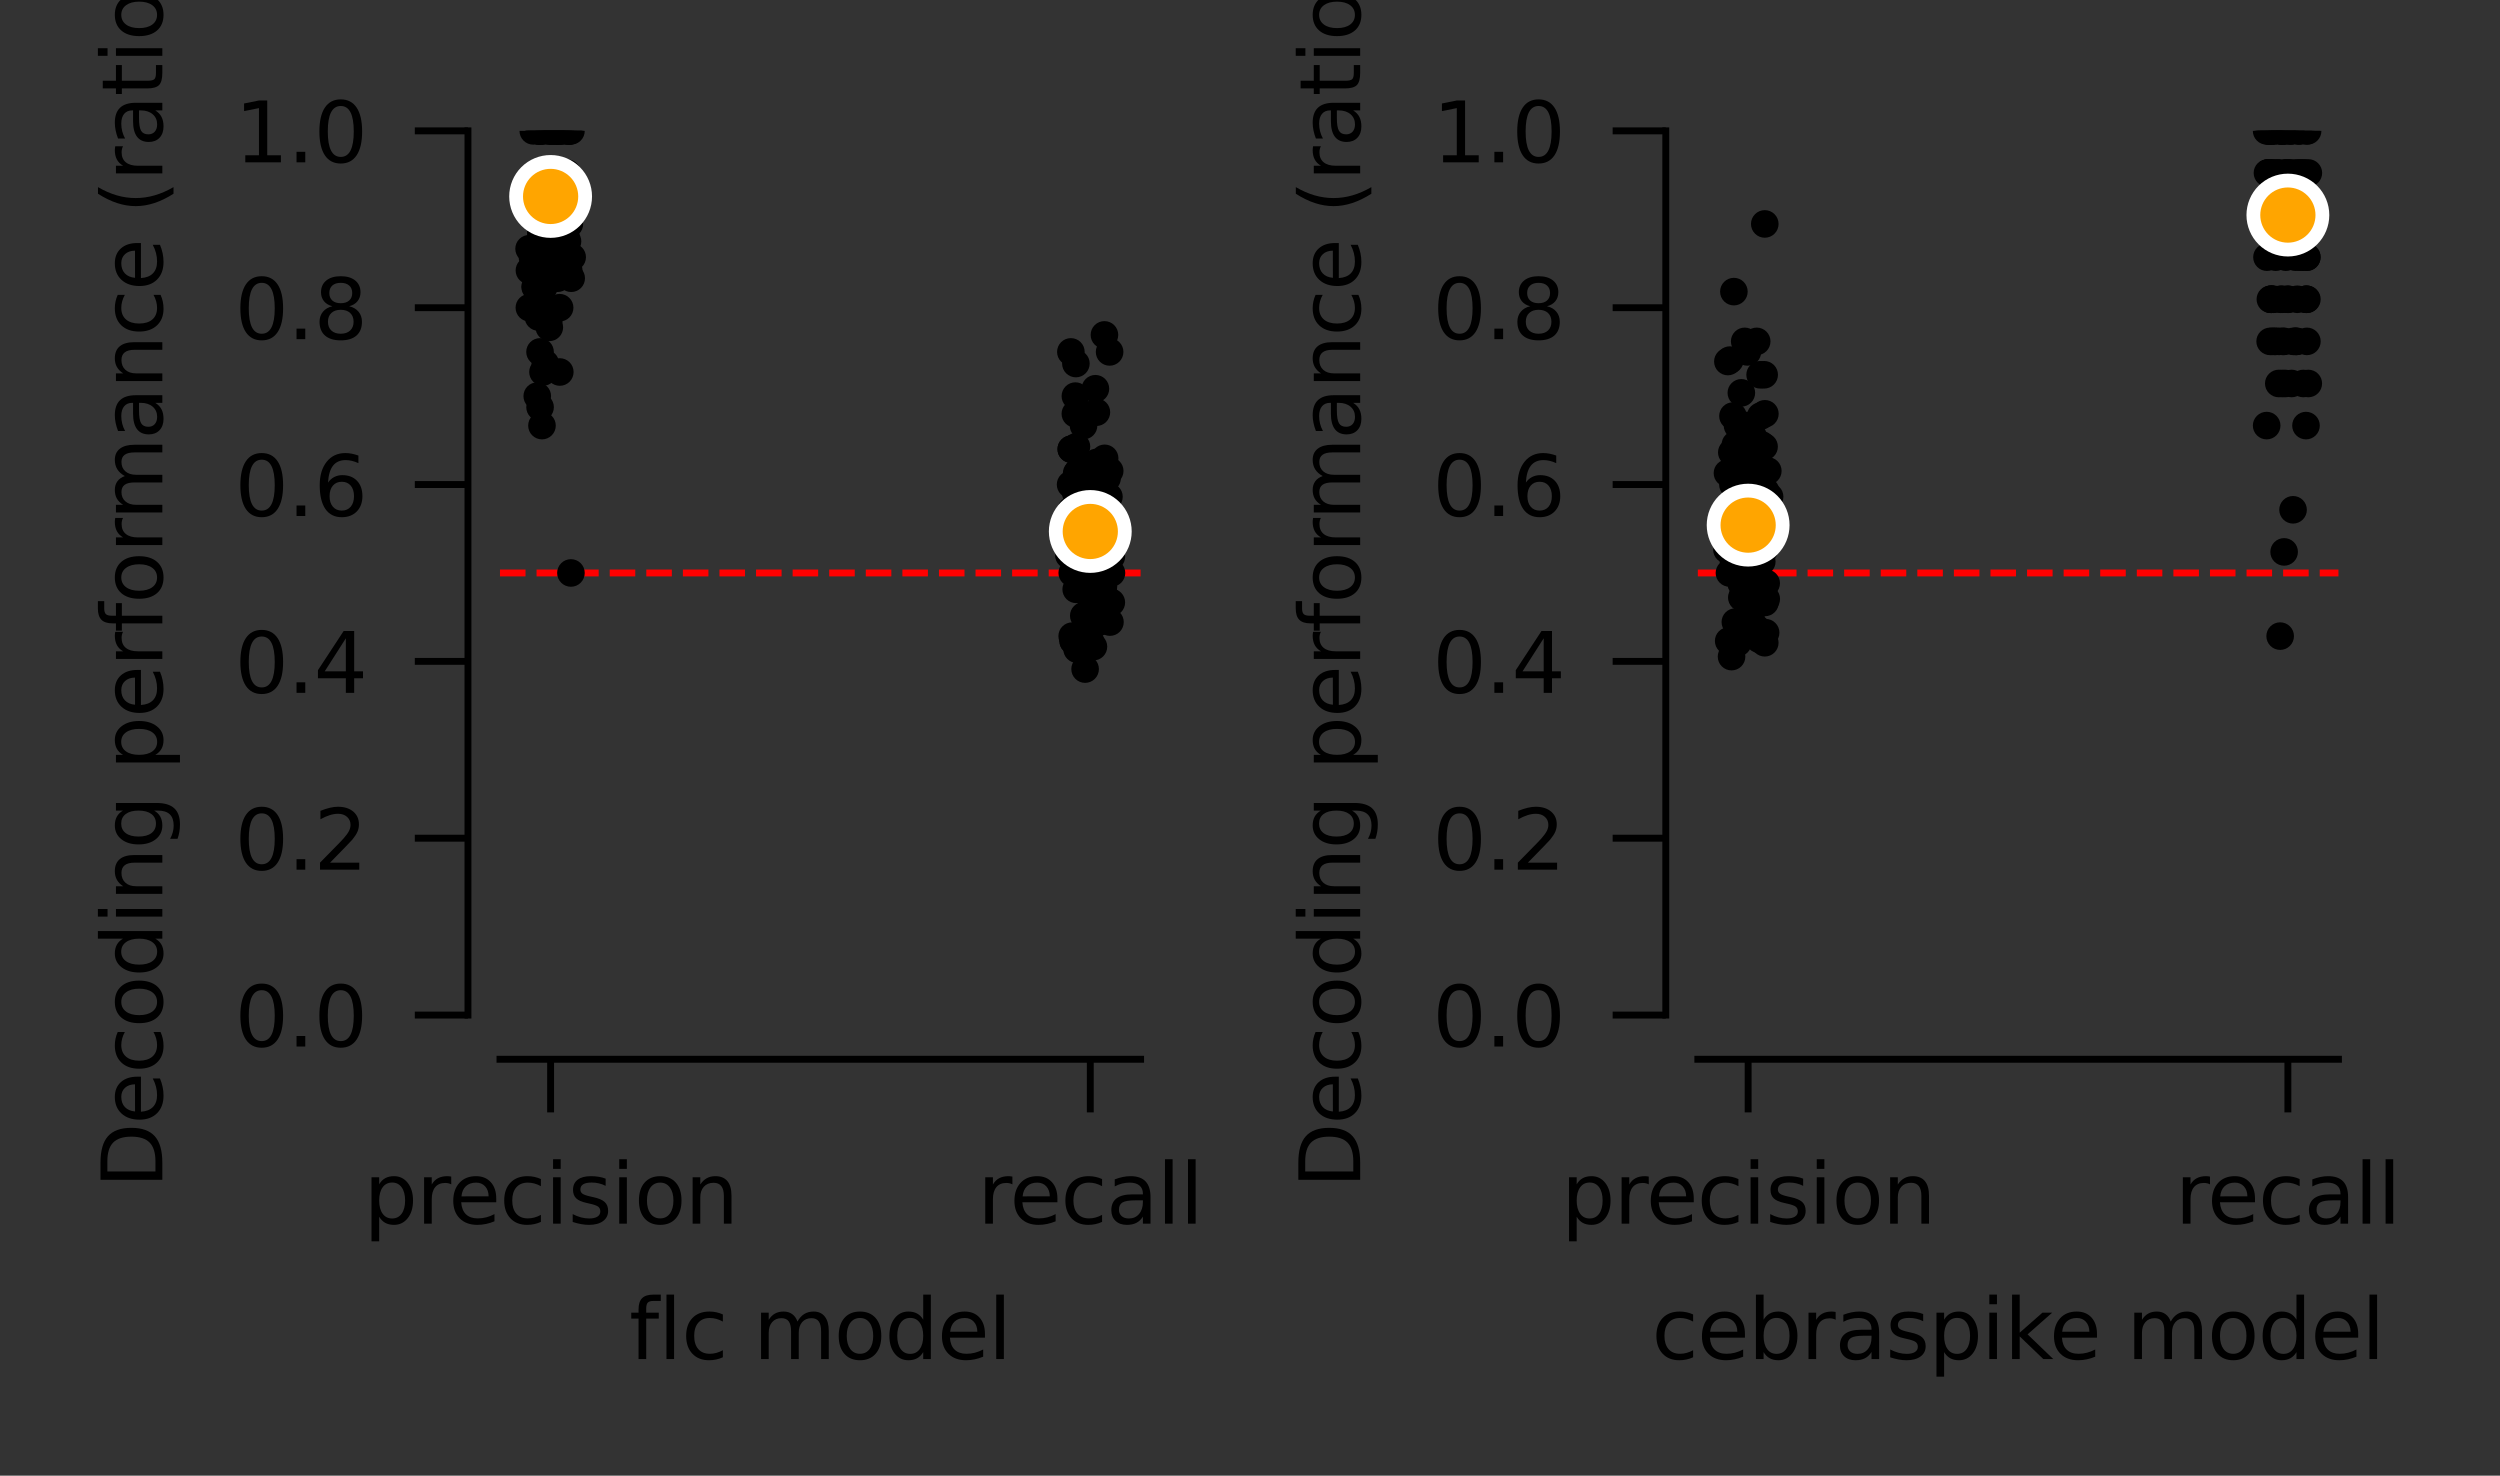 <?xml version="1.0" encoding="utf-8" standalone="no"?>
<!DOCTYPE svg PUBLIC "-//W3C//DTD SVG 1.1//EN"
  "http://www.w3.org/Graphics/SVG/1.1/DTD/svg11.dtd">
<svg xmlns:xlink="http://www.w3.org/1999/xlink" width="181.102pt" height="106.898pt" viewBox="0 0 181.102 106.898" xmlns="http://www.w3.org/2000/svg" version="1.1">
 <rect x="0" y="0" width="181.102" height="106.898" fill="#333333" stroke="none"/>
 <defs>
  <style type="text/css">*{stroke-linejoin: round; stroke-linecap: butt}</style>
 </defs>
 <g id="figure_1">
  <g id="patch_1">
   <path d="M 0 106.898 
L 181.102 106.898 
L 181.102 0 
L 0 0 
L 0 106.898 
z
" style="fill: none"/>
  </g>
  <g id="axes_1">
   <g id="patch_2">
    <path d="M 36.219 73.532 
L 82.626 73.532 
L 82.626 9.48 
L 36.219 9.48 
L 36.219 73.532 
z
" style="fill: none"/>
   </g>
   <g id="matplotlib.axis_1">
    <g id="xtick_1">
     <g id="line2d_1">
      <defs>
       <path id="ma2e022831e" d="M 0 0 
L 0 3.85 
" style="stroke: #000000; stroke-width: 0.5"/>
      </defs>
      <g>
       <use xlink:href="#ma2e022831e" x="39.887" y="76.734" style="stroke: #000000; stroke-width: 0.5"/>
      </g>
     </g>
     <g id="text_1">
      <!-- precision -->
      <g transform="translate(26.355 88.643) scale(0.06 -0.06)">
       <defs>
        <path id="DejaVuSans-70" d="M 1159 525 
L 1159 -1331 
L 581 -1331 
L 581 3500 
L 1159 3500 
L 1159 2969 
Q 1341 3281 1617 3432 
Q 1894 3584 2278 3584 
Q 2916 3584 3314 3078 
Q 3713 2572 3713 1747 
Q 3713 922 3314 415 
Q 2916 -91 2278 -91 
Q 1894 -91 1617 61 
Q 1341 213 1159 525 
z
M 3116 1747 
Q 3116 2381 2855 2742 
Q 2594 3103 2138 3103 
Q 1681 3103 1420 2742 
Q 1159 2381 1159 1747 
Q 1159 1113 1420 752 
Q 1681 391 2138 391 
Q 2594 391 2855 752 
Q 3116 1113 3116 1747 
z
" transform="scale(0.016)"/>
        <path id="DejaVuSans-72" d="M 2631 2963 
Q 2534 3019 2420 3045 
Q 2306 3072 2169 3072 
Q 1681 3072 1420 2755 
Q 1159 2438 1159 1844 
L 1159 0 
L 581 0 
L 581 3500 
L 1159 3500 
L 1159 2956 
Q 1341 3275 1631 3429 
Q 1922 3584 2338 3584 
Q 2397 3584 2469 3576 
Q 2541 3569 2628 3553 
L 2631 2963 
z
" transform="scale(0.016)"/>
        <path id="DejaVuSans-65" d="M 3597 1894 
L 3597 1613 
L 953 1613 
Q 991 1019 1311 708 
Q 1631 397 2203 397 
Q 2534 397 2845 478 
Q 3156 559 3463 722 
L 3463 178 
Q 3153 47 2828 -22 
Q 2503 -91 2169 -91 
Q 1331 -91 842 396 
Q 353 884 353 1716 
Q 353 2575 817 3079 
Q 1281 3584 2069 3584 
Q 2775 3584 3186 3129 
Q 3597 2675 3597 1894 
z
M 3022 2063 
Q 3016 2534 2758 2815 
Q 2500 3097 2075 3097 
Q 1594 3097 1305 2825 
Q 1016 2553 972 2059 
L 3022 2063 
z
" transform="scale(0.016)"/>
        <path id="DejaVuSans-63" d="M 3122 3366 
L 3122 2828 
Q 2878 2963 2633 3030 
Q 2388 3097 2138 3097 
Q 1578 3097 1268 2742 
Q 959 2388 959 1747 
Q 959 1106 1268 751 
Q 1578 397 2138 397 
Q 2388 397 2633 464 
Q 2878 531 3122 666 
L 3122 134 
Q 2881 22 2623 -34 
Q 2366 -91 2075 -91 
Q 1284 -91 818 406 
Q 353 903 353 1747 
Q 353 2603 823 3093 
Q 1294 3584 2113 3584 
Q 2378 3584 2631 3529 
Q 2884 3475 3122 3366 
z
" transform="scale(0.016)"/>
        <path id="DejaVuSans-69" d="M 603 3500 
L 1178 3500 
L 1178 0 
L 603 0 
L 603 3500 
z
M 603 4863 
L 1178 4863 
L 1178 4134 
L 603 4134 
L 603 4863 
z
" transform="scale(0.016)"/>
        <path id="DejaVuSans-73" d="M 2834 3397 
L 2834 2853 
Q 2591 2978 2328 3040 
Q 2066 3103 1784 3103 
Q 1356 3103 1142 2972 
Q 928 2841 928 2578 
Q 928 2378 1081 2264 
Q 1234 2150 1697 2047 
L 1894 2003 
Q 2506 1872 2764 1633 
Q 3022 1394 3022 966 
Q 3022 478 2636 193 
Q 2250 -91 1575 -91 
Q 1294 -91 989 -36 
Q 684 19 347 128 
L 347 722 
Q 666 556 975 473 
Q 1284 391 1588 391 
Q 1994 391 2212 530 
Q 2431 669 2431 922 
Q 2431 1156 2273 1281 
Q 2116 1406 1581 1522 
L 1381 1569 
Q 847 1681 609 1914 
Q 372 2147 372 2553 
Q 372 3047 722 3315 
Q 1072 3584 1716 3584 
Q 2034 3584 2315 3537 
Q 2597 3491 2834 3397 
z
" transform="scale(0.016)"/>
        <path id="DejaVuSans-6f" d="M 1959 3097 
Q 1497 3097 1228 2736 
Q 959 2375 959 1747 
Q 959 1119 1226 758 
Q 1494 397 1959 397 
Q 2419 397 2687 759 
Q 2956 1122 2956 1747 
Q 2956 2369 2687 2733 
Q 2419 3097 1959 3097 
z
M 1959 3584 
Q 2709 3584 3137 3096 
Q 3566 2609 3566 1747 
Q 3566 888 3137 398 
Q 2709 -91 1959 -91 
Q 1206 -91 779 398 
Q 353 888 353 1747 
Q 353 2609 779 3096 
Q 1206 3584 1959 3584 
z
" transform="scale(0.016)"/>
        <path id="DejaVuSans-6e" d="M 3513 2113 
L 3513 0 
L 2938 0 
L 2938 2094 
Q 2938 2591 2744 2837 
Q 2550 3084 2163 3084 
Q 1697 3084 1428 2787 
Q 1159 2491 1159 1978 
L 1159 0 
L 581 0 
L 581 3500 
L 1159 3500 
L 1159 2956 
Q 1366 3272 1645 3428 
Q 1925 3584 2291 3584 
Q 2894 3584 3203 3211 
Q 3513 2838 3513 2113 
z
" transform="scale(0.016)"/>
       </defs>
       <use xlink:href="#DejaVuSans-70"/>
       <use xlink:href="#DejaVuSans-72" x="63.477"/>
       <use xlink:href="#DejaVuSans-65" x="102.34"/>
       <use xlink:href="#DejaVuSans-63" x="163.863"/>
       <use xlink:href="#DejaVuSans-69" x="218.844"/>
       <use xlink:href="#DejaVuSans-73" x="246.627"/>
       <use xlink:href="#DejaVuSans-69" x="298.727"/>
       <use xlink:href="#DejaVuSans-6f" x="326.51"/>
       <use xlink:href="#DejaVuSans-6e" x="387.691"/>
      </g>
     </g>
    </g>
    <g id="xtick_2">
     <g id="line2d_2">
      <g>
       <use xlink:href="#ma2e022831e" x="78.981" y="76.734" style="stroke: #000000; stroke-width: 0.5"/>
      </g>
     </g>
     <g id="text_2">
      <!-- recall -->
      <g transform="translate(70.815 88.643) scale(0.06 -0.06)">
       <defs>
        <path id="DejaVuSans-61" d="M 2194 1759 
Q 1497 1759 1228 1600 
Q 959 1441 959 1056 
Q 959 750 1161 570 
Q 1363 391 1709 391 
Q 2188 391 2477 730 
Q 2766 1069 2766 1631 
L 2766 1759 
L 2194 1759 
z
M 3341 1997 
L 3341 0 
L 2766 0 
L 2766 531 
Q 2569 213 2275 61 
Q 1981 -91 1556 -91 
Q 1019 -91 701 211 
Q 384 513 384 1019 
Q 384 1609 779 1909 
Q 1175 2209 1959 2209 
L 2766 2209 
L 2766 2266 
Q 2766 2663 2505 2880 
Q 2244 3097 1772 3097 
Q 1472 3097 1187 3025 
Q 903 2953 641 2809 
L 641 3341 
Q 956 3463 1253 3523 
Q 1550 3584 1831 3584 
Q 2591 3584 2966 3190 
Q 3341 2797 3341 1997 
z
" transform="scale(0.016)"/>
        <path id="DejaVuSans-6c" d="M 603 4863 
L 1178 4863 
L 1178 0 
L 603 0 
L 603 4863 
z
" transform="scale(0.016)"/>
       </defs>
       <use xlink:href="#DejaVuSans-72"/>
       <use xlink:href="#DejaVuSans-65" x="38.863"/>
       <use xlink:href="#DejaVuSans-63" x="100.387"/>
       <use xlink:href="#DejaVuSans-61" x="155.367"/>
       <use xlink:href="#DejaVuSans-6c" x="216.646"/>
       <use xlink:href="#DejaVuSans-6c" x="244.43"/>
      </g>
     </g>
    </g>
    <g id="text_3">
     <!-- flc model -->
     <g transform="translate(45.588 98.45) scale(0.06 -0.06)">
      <defs>
       <path id="DejaVuSans-66" d="M 2375 4863 
L 2375 4384 
L 1825 4384 
Q 1516 4384 1395 4259 
Q 1275 4134 1275 3809 
L 1275 3500 
L 2222 3500 
L 2222 3053 
L 1275 3053 
L 1275 0 
L 697 0 
L 697 3053 
L 147 3053 
L 147 3500 
L 697 3500 
L 697 3744 
Q 697 4328 969 4595 
Q 1241 4863 1831 4863 
L 2375 4863 
z
" transform="scale(0.016)"/>
       <path id="DejaVuSans-20" transform="scale(0.016)"/>
       <path id="DejaVuSans-6d" d="M 3328 2828 
Q 3544 3216 3844 3400 
Q 4144 3584 4550 3584 
Q 5097 3584 5394 3201 
Q 5691 2819 5691 2113 
L 5691 0 
L 5113 0 
L 5113 2094 
Q 5113 2597 4934 2840 
Q 4756 3084 4391 3084 
Q 3944 3084 3684 2787 
Q 3425 2491 3425 1978 
L 3425 0 
L 2847 0 
L 2847 2094 
Q 2847 2600 2669 2842 
Q 2491 3084 2119 3084 
Q 1678 3084 1418 2786 
Q 1159 2488 1159 1978 
L 1159 0 
L 581 0 
L 581 3500 
L 1159 3500 
L 1159 2956 
Q 1356 3278 1631 3431 
Q 1906 3584 2284 3584 
Q 2666 3584 2933 3390 
Q 3200 3197 3328 2828 
z
" transform="scale(0.016)"/>
       <path id="DejaVuSans-64" d="M 2906 2969 
L 2906 4863 
L 3481 4863 
L 3481 0 
L 2906 0 
L 2906 525 
Q 2725 213 2448 61 
Q 2172 -91 1784 -91 
Q 1150 -91 751 415 
Q 353 922 353 1747 
Q 353 2572 751 3078 
Q 1150 3584 1784 3584 
Q 2172 3584 2448 3432 
Q 2725 3281 2906 2969 
z
M 947 1747 
Q 947 1113 1208 752 
Q 1469 391 1925 391 
Q 2381 391 2643 752 
Q 2906 1113 2906 1747 
Q 2906 2381 2643 2742 
Q 2381 3103 1925 3103 
Q 1469 3103 1208 2742 
Q 947 2381 947 1747 
z
" transform="scale(0.016)"/>
      </defs>
      <use xlink:href="#DejaVuSans-66"/>
      <use xlink:href="#DejaVuSans-6c" x="35.205"/>
      <use xlink:href="#DejaVuSans-63" x="62.988"/>
      <use xlink:href="#DejaVuSans-20" x="117.969"/>
      <use xlink:href="#DejaVuSans-6d" x="149.756"/>
      <use xlink:href="#DejaVuSans-6f" x="247.168"/>
      <use xlink:href="#DejaVuSans-64" x="308.35"/>
      <use xlink:href="#DejaVuSans-65" x="371.826"/>
      <use xlink:href="#DejaVuSans-6c" x="433.35"/>
     </g>
    </g>
   </g>
   <g id="matplotlib.axis_2">
    <g id="ytick_1">
     <g id="line2d_3">
      <defs>
       <path id="m74f2a417be" d="M 0 0 
L -3.85 0 
" style="stroke: #000000; stroke-width: 0.5"/>
      </defs>
      <g>
       <use xlink:href="#m74f2a417be" x="33.899" y="73.532" style="stroke: #000000; stroke-width: 0.5"/>
      </g>
     </g>
     <g id="text_4">
      <!-- 0.0 -->
      <g transform="translate(17.007 75.811) scale(0.06 -0.06)">
       <defs>
        <path id="DejaVuSans-30" d="M 2034 4250 
Q 1547 4250 1301 3770 
Q 1056 3291 1056 2328 
Q 1056 1369 1301 889 
Q 1547 409 2034 409 
Q 2525 409 2770 889 
Q 3016 1369 3016 2328 
Q 3016 3291 2770 3770 
Q 2525 4250 2034 4250 
z
M 2034 4750 
Q 2819 4750 3233 4129 
Q 3647 3509 3647 2328 
Q 3647 1150 3233 529 
Q 2819 -91 2034 -91 
Q 1250 -91 836 529 
Q 422 1150 422 2328 
Q 422 3509 836 4129 
Q 1250 4750 2034 4750 
z
" transform="scale(0.016)"/>
        <path id="DejaVuSans-2e" d="M 684 794 
L 1344 794 
L 1344 0 
L 684 0 
L 684 794 
z
" transform="scale(0.016)"/>
       </defs>
       <use xlink:href="#DejaVuSans-30"/>
       <use xlink:href="#DejaVuSans-2e" x="63.623"/>
       <use xlink:href="#DejaVuSans-30" x="95.41"/>
      </g>
     </g>
    </g>
    <g id="ytick_2">
     <g id="line2d_4">
      <g>
       <use xlink:href="#m74f2a417be" x="33.899" y="60.721" style="stroke: #000000; stroke-width: 0.5"/>
      </g>
     </g>
     <g id="text_5">
      <!-- 0.2 -->
      <g transform="translate(17.007 63.001) scale(0.06 -0.06)">
       <defs>
        <path id="DejaVuSans-32" d="M 1228 531 
L 3431 531 
L 3431 0 
L 469 0 
L 469 531 
Q 828 903 1448 1529 
Q 2069 2156 2228 2338 
Q 2531 2678 2651 2914 
Q 2772 3150 2772 3378 
Q 2772 3750 2511 3984 
Q 2250 4219 1831 4219 
Q 1534 4219 1204 4116 
Q 875 4013 500 3803 
L 500 4441 
Q 881 4594 1212 4672 
Q 1544 4750 1819 4750 
Q 2544 4750 2975 4387 
Q 3406 4025 3406 3419 
Q 3406 3131 3298 2873 
Q 3191 2616 2906 2266 
Q 2828 2175 2409 1742 
Q 1991 1309 1228 531 
z
" transform="scale(0.016)"/>
       </defs>
       <use xlink:href="#DejaVuSans-30"/>
       <use xlink:href="#DejaVuSans-2e" x="63.623"/>
       <use xlink:href="#DejaVuSans-32" x="95.41"/>
      </g>
     </g>
    </g>
    <g id="ytick_3">
     <g id="line2d_5">
      <g>
       <use xlink:href="#m74f2a417be" x="33.899" y="47.911" style="stroke: #000000; stroke-width: 0.5"/>
      </g>
     </g>
     <g id="text_6">
      <!-- 0.4 -->
      <g transform="translate(17.007 50.19) scale(0.06 -0.06)">
       <defs>
        <path id="DejaVuSans-34" d="M 2419 4116 
L 825 1625 
L 2419 1625 
L 2419 4116 
z
M 2253 4666 
L 3047 4666 
L 3047 1625 
L 3713 1625 
L 3713 1100 
L 3047 1100 
L 3047 0 
L 2419 0 
L 2419 1100 
L 313 1100 
L 313 1709 
L 2253 4666 
z
" transform="scale(0.016)"/>
       </defs>
       <use xlink:href="#DejaVuSans-30"/>
       <use xlink:href="#DejaVuSans-2e" x="63.623"/>
       <use xlink:href="#DejaVuSans-34" x="95.41"/>
      </g>
     </g>
    </g>
    <g id="ytick_4">
     <g id="line2d_6">
      <g>
       <use xlink:href="#m74f2a417be" x="33.899" y="35.1" style="stroke: #000000; stroke-width: 0.5"/>
      </g>
     </g>
     <g id="text_7">
      <!-- 0.6 -->
      <g transform="translate(17.007 37.38) scale(0.06 -0.06)">
       <defs>
        <path id="DejaVuSans-36" d="M 2113 2584 
Q 1688 2584 1439 2293 
Q 1191 2003 1191 1497 
Q 1191 994 1439 701 
Q 1688 409 2113 409 
Q 2538 409 2786 701 
Q 3034 994 3034 1497 
Q 3034 2003 2786 2293 
Q 2538 2584 2113 2584 
z
M 3366 4563 
L 3366 3988 
Q 3128 4100 2886 4159 
Q 2644 4219 2406 4219 
Q 1781 4219 1451 3797 
Q 1122 3375 1075 2522 
Q 1259 2794 1537 2939 
Q 1816 3084 2150 3084 
Q 2853 3084 3261 2657 
Q 3669 2231 3669 1497 
Q 3669 778 3244 343 
Q 2819 -91 2113 -91 
Q 1303 -91 875 529 
Q 447 1150 447 2328 
Q 447 3434 972 4092 
Q 1497 4750 2381 4750 
Q 2619 4750 2861 4703 
Q 3103 4656 3366 4563 
z
" transform="scale(0.016)"/>
       </defs>
       <use xlink:href="#DejaVuSans-30"/>
       <use xlink:href="#DejaVuSans-2e" x="63.623"/>
       <use xlink:href="#DejaVuSans-36" x="95.41"/>
      </g>
     </g>
    </g>
    <g id="ytick_5">
     <g id="line2d_7">
      <g>
       <use xlink:href="#m74f2a417be" x="33.899" y="22.29" style="stroke: #000000; stroke-width: 0.5"/>
      </g>
     </g>
     <g id="text_8">
      <!-- 0.8 -->
      <g transform="translate(17.007 24.569) scale(0.06 -0.06)">
       <defs>
        <path id="DejaVuSans-38" d="M 2034 2216 
Q 1584 2216 1326 1975 
Q 1069 1734 1069 1313 
Q 1069 891 1326 650 
Q 1584 409 2034 409 
Q 2484 409 2743 651 
Q 3003 894 3003 1313 
Q 3003 1734 2745 1975 
Q 2488 2216 2034 2216 
z
M 1403 2484 
Q 997 2584 770 2862 
Q 544 3141 544 3541 
Q 544 4100 942 4425 
Q 1341 4750 2034 4750 
Q 2731 4750 3128 4425 
Q 3525 4100 3525 3541 
Q 3525 3141 3298 2862 
Q 3072 2584 2669 2484 
Q 3125 2378 3379 2068 
Q 3634 1759 3634 1313 
Q 3634 634 3220 271 
Q 2806 -91 2034 -91 
Q 1263 -91 848 271 
Q 434 634 434 1313 
Q 434 1759 690 2068 
Q 947 2378 1403 2484 
z
M 1172 3481 
Q 1172 3119 1398 2916 
Q 1625 2713 2034 2713 
Q 2441 2713 2670 2916 
Q 2900 3119 2900 3481 
Q 2900 3844 2670 4047 
Q 2441 4250 2034 4250 
Q 1625 4250 1398 4047 
Q 1172 3844 1172 3481 
z
" transform="scale(0.016)"/>
       </defs>
       <use xlink:href="#DejaVuSans-30"/>
       <use xlink:href="#DejaVuSans-2e" x="63.623"/>
       <use xlink:href="#DejaVuSans-38" x="95.41"/>
      </g>
     </g>
    </g>
    <g id="ytick_6">
     <g id="line2d_8">
      <g>
       <use xlink:href="#m74f2a417be" x="33.899" y="9.48" style="stroke: #000000; stroke-width: 0.5"/>
      </g>
     </g>
     <g id="text_9">
      <!-- 1.0 -->
      <g transform="translate(17.007 11.759) scale(0.06 -0.06)">
       <defs>
        <path id="DejaVuSans-31" d="M 794 531 
L 1825 531 
L 1825 4091 
L 703 3866 
L 703 4441 
L 1819 4666 
L 2450 4666 
L 2450 531 
L 3481 531 
L 3481 0 
L 794 0 
L 794 531 
z
" transform="scale(0.016)"/>
       </defs>
       <use xlink:href="#DejaVuSans-31"/>
       <use xlink:href="#DejaVuSans-2e" x="63.623"/>
       <use xlink:href="#DejaVuSans-30" x="95.41"/>
      </g>
     </g>
    </g>
    <g id="text_10">
     <!-- Decoding performance (ratio) -->
     <g transform="translate(11.759 86.069) rotate(-90) scale(0.06 -0.06)">
      <defs>
       <path id="DejaVuSans-44" d="M 1259 4147 
L 1259 519 
L 2022 519 
Q 2988 519 3436 956 
Q 3884 1394 3884 2338 
Q 3884 3275 3436 3711 
Q 2988 4147 2022 4147 
L 1259 4147 
z
M 628 4666 
L 1925 4666 
Q 3281 4666 3915 4102 
Q 4550 3538 4550 2338 
Q 4550 1131 3912 565 
Q 3275 0 1925 0 
L 628 0 
L 628 4666 
z
" transform="scale(0.016)"/>
       <path id="DejaVuSans-67" d="M 2906 1791 
Q 2906 2416 2648 2759 
Q 2391 3103 1925 3103 
Q 1463 3103 1205 2759 
Q 947 2416 947 1791 
Q 947 1169 1205 825 
Q 1463 481 1925 481 
Q 2391 481 2648 825 
Q 2906 1169 2906 1791 
z
M 3481 434 
Q 3481 -459 3084 -895 
Q 2688 -1331 1869 -1331 
Q 1566 -1331 1297 -1286 
Q 1028 -1241 775 -1147 
L 775 -588 
Q 1028 -725 1275 -790 
Q 1522 -856 1778 -856 
Q 2344 -856 2625 -561 
Q 2906 -266 2906 331 
L 2906 616 
Q 2728 306 2450 153 
Q 2172 0 1784 0 
Q 1141 0 747 490 
Q 353 981 353 1791 
Q 353 2603 747 3093 
Q 1141 3584 1784 3584 
Q 2172 3584 2450 3431 
Q 2728 3278 2906 2969 
L 2906 3500 
L 3481 3500 
L 3481 434 
z
" transform="scale(0.016)"/>
       <path id="DejaVuSans-28" d="M 1984 4856 
Q 1566 4138 1362 3434 
Q 1159 2731 1159 2009 
Q 1159 1288 1364 580 
Q 1569 -128 1984 -844 
L 1484 -844 
Q 1016 -109 783 600 
Q 550 1309 550 2009 
Q 550 2706 781 3412 
Q 1013 4119 1484 4856 
L 1984 4856 
z
" transform="scale(0.016)"/>
       <path id="DejaVuSans-74" d="M 1172 4494 
L 1172 3500 
L 2356 3500 
L 2356 3053 
L 1172 3053 
L 1172 1153 
Q 1172 725 1289 603 
Q 1406 481 1766 481 
L 2356 481 
L 2356 0 
L 1766 0 
Q 1100 0 847 248 
Q 594 497 594 1153 
L 594 3053 
L 172 3053 
L 172 3500 
L 594 3500 
L 594 4494 
L 1172 4494 
z
" transform="scale(0.016)"/>
       <path id="DejaVuSans-29" d="M 513 4856 
L 1013 4856 
Q 1481 4119 1714 3412 
Q 1947 2706 1947 2009 
Q 1947 1309 1714 600 
Q 1481 -109 1013 -844 
L 513 -844 
Q 928 -128 1133 580 
Q 1338 1288 1338 2009 
Q 1338 2731 1133 3434 
Q 928 4138 513 4856 
z
" transform="scale(0.016)"/>
      </defs>
      <use xlink:href="#DejaVuSans-44"/>
      <use xlink:href="#DejaVuSans-65" x="77.002"/>
      <use xlink:href="#DejaVuSans-63" x="138.525"/>
      <use xlink:href="#DejaVuSans-6f" x="193.506"/>
      <use xlink:href="#DejaVuSans-64" x="254.688"/>
      <use xlink:href="#DejaVuSans-69" x="318.164"/>
      <use xlink:href="#DejaVuSans-6e" x="345.947"/>
      <use xlink:href="#DejaVuSans-67" x="409.326"/>
      <use xlink:href="#DejaVuSans-20" x="472.803"/>
      <use xlink:href="#DejaVuSans-70" x="504.59"/>
      <use xlink:href="#DejaVuSans-65" x="568.066"/>
      <use xlink:href="#DejaVuSans-72" x="629.59"/>
      <use xlink:href="#DejaVuSans-66" x="670.703"/>
      <use xlink:href="#DejaVuSans-6f" x="705.908"/>
      <use xlink:href="#DejaVuSans-72" x="767.09"/>
      <use xlink:href="#DejaVuSans-6d" x="806.453"/>
      <use xlink:href="#DejaVuSans-61" x="903.865"/>
      <use xlink:href="#DejaVuSans-6e" x="965.145"/>
      <use xlink:href="#DejaVuSans-63" x="1028.523"/>
      <use xlink:href="#DejaVuSans-65" x="1083.504"/>
      <use xlink:href="#DejaVuSans-20" x="1145.027"/>
      <use xlink:href="#DejaVuSans-28" x="1176.814"/>
      <use xlink:href="#DejaVuSans-72" x="1215.828"/>
      <use xlink:href="#DejaVuSans-61" x="1256.941"/>
      <use xlink:href="#DejaVuSans-74" x="1318.221"/>
      <use xlink:href="#DejaVuSans-69" x="1357.43"/>
      <use xlink:href="#DejaVuSans-6f" x="1385.213"/>
      <use xlink:href="#DejaVuSans-29" x="1446.395"/>
     </g>
    </g>
   </g>
   <g id="line2d_9">
    <path d="M 36.219 41.506 
L 82.626 41.506 
" clip-path="url(#p60e88c3857)" style="fill: none; stroke-dasharray: 1.85,0.8; stroke-dashoffset: 0; stroke: #ff0000; stroke-width: 0.5"/>
   </g>
   <g id="patch_3">
    <path d="M 33.899 73.532 
L 33.899 9.48 
" style="fill: none; stroke: #000000; stroke-width: 0.5; stroke-linejoin: miter; stroke-linecap: square"/>
   </g>
   <g id="patch_4">
    <path d="M 36.219 76.734 
L 82.626 76.734 
" style="fill: none; stroke: #000000; stroke-width: 0.5; stroke-linejoin: miter; stroke-linecap: square"/>
   </g>
   <g id="PathCollection_1">
    <defs>
     <path id="m46c5a02486" d="M 0 1 
C 0.265 1 0.52 0.895 0.707 0.707 
C 0.895 0.52 1 0.265 1 0 
C 1 -0.265 0.895 -0.52 0.707 -0.707 
C 0.52 -0.895 0.265 -1 0 -1 
C -0.265 -1 -0.52 -0.895 -0.707 -0.707 
C -0.895 -0.52 -1 -0.265 -1 0 
C -1 0.265 -0.895 0.52 -0.707 0.707 
C -0.52 0.895 -0.265 1 0 1 
z
"/>
    </defs>
    <g clip-path="url(#p60e88c3857)">
     <use xlink:href="#m46c5a02486" x="39.182" y="9.48"/>
     <use xlink:href="#m46c5a02486" x="40.835" y="13.75"/>
     <use xlink:href="#m46c5a02486" x="41.36" y="9.48"/>
     <use xlink:href="#m46c5a02486" x="40.721" y="13.75"/>
     <use xlink:href="#m46c5a02486" x="39.848" y="9.48"/>
     <use xlink:href="#m46c5a02486" x="40.003" y="13.247"/>
     <use xlink:href="#m46c5a02486" x="40.396" y="12.682"/>
     <use xlink:href="#m46c5a02486" x="40.312" y="9.48"/>
     <use xlink:href="#m46c5a02486" x="39.674" y="19.087"/>
     <use xlink:href="#m46c5a02486" x="39.016" y="9.48"/>
     <use xlink:href="#m46c5a02486" x="41.111" y="17.486"/>
     <use xlink:href="#m46c5a02486" x="39.752" y="9.48"/>
     <use xlink:href="#m46c5a02486" x="39.704" y="14.407"/>
     <use xlink:href="#m46c5a02486" x="40.007" y="17.015"/>
     <use xlink:href="#m46c5a02486" x="41.247" y="9.48"/>
     <use xlink:href="#m46c5a02486" x="39.882" y="15.58"/>
     <use xlink:href="#m46c5a02486" x="40.411" y="9.48"/>
     <use xlink:href="#m46c5a02486" x="38.696" y="13.038"/>
     <use xlink:href="#m46c5a02486" x="40.588" y="9.48"/>
     <use xlink:href="#m46c5a02486" x="40.148" y="13.75"/>
     <use xlink:href="#m46c5a02486" x="39.404" y="20.783"/>
     <use xlink:href="#m46c5a02486" x="39.004" y="22.964"/>
     <use xlink:href="#m46c5a02486" x="38.572" y="18.63"/>
     <use xlink:href="#m46c5a02486" x="40.919" y="19.593"/>
     <use xlink:href="#m46c5a02486" x="38.651" y="19.087"/>
     <use xlink:href="#m46c5a02486" x="39.504" y="26.335"/>
     <use xlink:href="#m46c5a02486" x="38.427" y="14.055"/>
     <use xlink:href="#m46c5a02486" x="39.799" y="22.29"/>
     <use xlink:href="#m46c5a02486" x="40.979" y="17.015"/>
     <use xlink:href="#m46c5a02486" x="38.632" y="9.48"/>
     <use xlink:href="#m46c5a02486" x="38.901" y="14.055"/>
     <use xlink:href="#m46c5a02486" x="39.393" y="14.817"/>
     <use xlink:href="#m46c5a02486" x="40.457" y="19.087"/>
     <use xlink:href="#m46c5a02486" x="41.093" y="18.63"/>
     <use xlink:href="#m46c5a02486" x="39.859" y="9.48"/>
     <use xlink:href="#m46c5a02486" x="40.085" y="17.834"/>
     <use xlink:href="#m46c5a02486" x="39.651" y="22.964"/>
     <use xlink:href="#m46c5a02486" x="39.012" y="14.055"/>
     <use xlink:href="#m46c5a02486" x="41.122" y="9.48"/>
     <use xlink:href="#m46c5a02486" x="39.106" y="9.48"/>
     <use xlink:href="#m46c5a02486" x="39.755" y="23.205"/>
     <use xlink:href="#m46c5a02486" x="40.393" y="20.155"/>
     <use xlink:href="#m46c5a02486" x="38.352" y="19.593"/>
     <use xlink:href="#m46c5a02486" x="40.552" y="26.948"/>
     <use xlink:href="#m46c5a02486" x="39.121" y="25.493"/>
     <use xlink:href="#m46c5a02486" x="39.896" y="17.486"/>
     <use xlink:href="#m46c5a02486" x="39.1" y="9.48"/>
     <use xlink:href="#m46c5a02486" x="41.378" y="20.155"/>
     <use xlink:href="#m46c5a02486" x="38.919" y="28.695"/>
     <use xlink:href="#m46c5a02486" x="40.39" y="9.48"/>
     <use xlink:href="#m46c5a02486" x="39.794" y="12.851"/>
     <use xlink:href="#m46c5a02486" x="41.248" y="16.222"/>
     <use xlink:href="#m46c5a02486" x="38.764" y="20.783"/>
     <use xlink:href="#m46c5a02486" x="40.218" y="13.75"/>
     <use xlink:href="#m46c5a02486" x="38.348" y="22.29"/>
     <use xlink:href="#m46c5a02486" x="39.102" y="13.483"/>
     <use xlink:href="#m46c5a02486" x="39.889" y="15.302"/>
     <use xlink:href="#m46c5a02486" x="41.177" y="9.48"/>
     <use xlink:href="#m46c5a02486" x="40.196" y="9.48"/>
     <use xlink:href="#m46c5a02486" x="38.328" y="18.02"/>
     <use xlink:href="#m46c5a02486" x="40.598" y="14.055"/>
     <use xlink:href="#m46c5a02486" x="39.243" y="13.247"/>
     <use xlink:href="#m46c5a02486" x="41.288" y="9.48"/>
     <use xlink:href="#m46c5a02486" x="41.448" y="18.63"/>
     <use xlink:href="#m46c5a02486" x="38.975" y="14.817"/>
     <use xlink:href="#m46c5a02486" x="41.033" y="17.486"/>
     <use xlink:href="#m46c5a02486" x="40.995" y="18.02"/>
     <use xlink:href="#m46c5a02486" x="39.179" y="17.015"/>
     <use xlink:href="#m46c5a02486" x="39.99" y="9.48"/>
     <use xlink:href="#m46c5a02486" x="38.994" y="12.851"/>
     <use xlink:href="#m46c5a02486" x="38.924" y="13.247"/>
     <use xlink:href="#m46c5a02486" x="39.717" y="20.155"/>
     <use xlink:href="#m46c5a02486" x="39.394" y="9.48"/>
     <use xlink:href="#m46c5a02486" x="41.069" y="12.53"/>
     <use xlink:href="#m46c5a02486" x="41.199" y="19.593"/>
     <use xlink:href="#m46c5a02486" x="39.24" y="9.48"/>
     <use xlink:href="#m46c5a02486" x="39.426" y="20.155"/>
     <use xlink:href="#m46c5a02486" x="41.146" y="9.48"/>
     <use xlink:href="#m46c5a02486" x="40.24" y="9.48"/>
     <use xlink:href="#m46c5a02486" x="39.028" y="9.48"/>
     <use xlink:href="#m46c5a02486" x="39.335" y="26.948"/>
     <use xlink:href="#m46c5a02486" x="39.081" y="9.48"/>
     <use xlink:href="#m46c5a02486" x="40.597" y="9.48"/>
     <use xlink:href="#m46c5a02486" x="39.261" y="30.83"/>
     <use xlink:href="#m46c5a02486" x="40.463" y="9.48"/>
     <use xlink:href="#m46c5a02486" x="39.244" y="14.055"/>
     <use xlink:href="#m46c5a02486" x="39.921" y="12.851"/>
     <use xlink:href="#m46c5a02486" x="40.014" y="9.48"/>
     <use xlink:href="#m46c5a02486" x="38.759" y="13.247"/>
     <use xlink:href="#m46c5a02486" x="41.097" y="19.334"/>
     <use xlink:href="#m46c5a02486" x="39.84" y="14.817"/>
     <use xlink:href="#m46c5a02486" x="40.785" y="18.02"/>
     <use xlink:href="#m46c5a02486" x="39.168" y="16.596"/>
     <use xlink:href="#m46c5a02486" x="41.359" y="41.506"/>
     <use xlink:href="#m46c5a02486" x="39.793" y="23.713"/>
     <use xlink:href="#m46c5a02486" x="40.54" y="22.29"/>
     <use xlink:href="#m46c5a02486" x="39.328" y="13.75"/>
     <use xlink:href="#m46c5a02486" x="39.123" y="29.496"/>
     <use xlink:href="#m46c5a02486" x="38.795" y="20.783"/>
     <use xlink:href="#m46c5a02486" x="40.778" y="9.48"/>
    </g>
   </g>
   <g id="PathCollection_2">
    <g clip-path="url(#p60e88c3857)">
     <use xlink:href="#m46c5a02486" x="79.031" y="40.224"/>
     <use xlink:href="#m46c5a02486" x="78.541" y="37.662"/>
     <use xlink:href="#m46c5a02486" x="77.9" y="29.976"/>
     <use xlink:href="#m46c5a02486" x="80.505" y="43.641"/>
     <use xlink:href="#m46c5a02486" x="80.197" y="34.643"/>
     <use xlink:href="#m46c5a02486" x="77.603" y="32.538"/>
     <use xlink:href="#m46c5a02486" x="78.677" y="39.726"/>
     <use xlink:href="#m46c5a02486" x="79.189" y="37.947"/>
     <use xlink:href="#m46c5a02486" x="80.021" y="33.202"/>
     <use xlink:href="#m46c5a02486" x="77.674" y="41.506"/>
     <use xlink:href="#m46c5a02486" x="78.144" y="42.61"/>
     <use xlink:href="#m46c5a02486" x="78.988" y="46.433"/>
     <use xlink:href="#m46c5a02486" x="78.156" y="36.93"/>
     <use xlink:href="#m46c5a02486" x="79.423" y="29.86"/>
     <use xlink:href="#m46c5a02486" x="80.197" y="43.969"/>
     <use xlink:href="#m46c5a02486" x="78.152" y="38.76"/>
     <use xlink:href="#m46c5a02486" x="79.858" y="42.61"/>
     <use xlink:href="#m46c5a02486" x="80.332" y="35.984"/>
     <use xlink:href="#m46c5a02486" x="77.979" y="32.355"/>
     <use xlink:href="#m46c5a02486" x="77.918" y="37.662"/>
     <use xlink:href="#m46c5a02486" x="77.902" y="28.695"/>
     <use xlink:href="#m46c5a02486" x="78.372" y="35.1"/>
     <use xlink:href="#m46c5a02486" x="78.334" y="35.1"/>
     <use xlink:href="#m46c5a02486" x="80.388" y="34.115"/>
     <use xlink:href="#m46c5a02486" x="79.155" y="35.984"/>
     <use xlink:href="#m46c5a02486" x="78.493" y="30.83"/>
     <use xlink:href="#m46c5a02486" x="77.918" y="35.683"/>
     <use xlink:href="#m46c5a02486" x="77.615" y="36.93"/>
     <use xlink:href="#m46c5a02486" x="79.016" y="35.1"/>
     <use xlink:href="#m46c5a02486" x="79.209" y="46.843"/>
     <use xlink:href="#m46c5a02486" x="78.312" y="37.328"/>
     <use xlink:href="#m46c5a02486" x="79.767" y="44.174"/>
     <use xlink:href="#m46c5a02486" x="79.352" y="28.161"/>
     <use xlink:href="#m46c5a02486" x="78.024" y="47.027"/>
     <use xlink:href="#m46c5a02486" x="79.914" y="38.192"/>
     <use xlink:href="#m46c5a02486" x="80.007" y="24.261"/>
     <use xlink:href="#m46c5a02486" x="78.558" y="35.1"/>
     <use xlink:href="#m46c5a02486" x="77.574" y="40.224"/>
     <use xlink:href="#m46c5a02486" x="78.289" y="34.543"/>
     <use xlink:href="#m46c5a02486" x="78.769" y="46.081"/>
     <use xlink:href="#m46c5a02486" x="78.222" y="41.506"/>
     <use xlink:href="#m46c5a02486" x="79.43" y="33.499"/>
     <use xlink:href="#m46c5a02486" x="80.175" y="43.389"/>
     <use xlink:href="#m46c5a02486" x="77.604" y="32.538"/>
     <use xlink:href="#m46c5a02486" x="80.516" y="41.506"/>
     <use xlink:href="#m46c5a02486" x="78.508" y="39.042"/>
     <use xlink:href="#m46c5a02486" x="79.955" y="40.224"/>
     <use xlink:href="#m46c5a02486" x="79.578" y="41.506"/>
     <use xlink:href="#m46c5a02486" x="77.938" y="26.335"/>
     <use xlink:href="#m46c5a02486" x="79.612" y="38.837"/>
     <use xlink:href="#m46c5a02486" x="79.852" y="37.502"/>
     <use xlink:href="#m46c5a02486" x="80.367" y="38.406"/>
     <use xlink:href="#m46c5a02486" x="78.136" y="36.168"/>
     <use xlink:href="#m46c5a02486" x="79.608" y="42.61"/>
     <use xlink:href="#m46c5a02486" x="78.957" y="36.93"/>
     <use xlink:href="#m46c5a02486" x="79.474" y="35.1"/>
     <use xlink:href="#m46c5a02486" x="79.358" y="43.031"/>
     <use xlink:href="#m46c5a02486" x="79.656" y="38.594"/>
     <use xlink:href="#m46c5a02486" x="78.606" y="48.468"/>
     <use xlink:href="#m46c5a02486" x="77.961" y="42.692"/>
     <use xlink:href="#m46c5a02486" x="79.308" y="38.837"/>
     <use xlink:href="#m46c5a02486" x="79.655" y="40.472"/>
     <use xlink:href="#m46c5a02486" x="79.647" y="40.224"/>
     <use xlink:href="#m46c5a02486" x="78.494" y="47.027"/>
     <use xlink:href="#m46c5a02486" x="78.376" y="38.303"/>
     <use xlink:href="#m46c5a02486" x="77.554" y="35.1"/>
     <use xlink:href="#m46c5a02486" x="78.475" y="40.224"/>
     <use xlink:href="#m46c5a02486" x="78.771" y="35.1"/>
     <use xlink:href="#m46c5a02486" x="78.637" y="44.708"/>
     <use xlink:href="#m46c5a02486" x="80.381" y="25.493"/>
     <use xlink:href="#m46c5a02486" x="79.934" y="42.476"/>
     <use xlink:href="#m46c5a02486" x="80.325" y="37.947"/>
     <use xlink:href="#m46c5a02486" x="77.575" y="25.493"/>
     <use xlink:href="#m46c5a02486" x="78.028" y="35.854"/>
     <use xlink:href="#m46c5a02486" x="78.119" y="34.115"/>
     <use xlink:href="#m46c5a02486" x="80.406" y="45.064"/>
     <use xlink:href="#m46c5a02486" x="79.251" y="40.401"/>
     <use xlink:href="#m46c5a02486" x="77.735" y="46.433"/>
     <use xlink:href="#m46c5a02486" x="77.995" y="34.274"/>
     <use xlink:href="#m46c5a02486" x="80.509" y="40.319"/>
     <use xlink:href="#m46c5a02486" x="79.613" y="45.064"/>
     <use xlink:href="#m46c5a02486" x="77.671" y="46.081"/>
     <use xlink:href="#m46c5a02486" x="78.111" y="37.947"/>
     <use xlink:href="#m46c5a02486" x="78.371" y="35.854"/>
     <use xlink:href="#m46c5a02486" x="78.51" y="44.605"/>
     <use xlink:href="#m46c5a02486" x="78.343" y="42.692"/>
     <use xlink:href="#m46c5a02486" x="78.358" y="33.775"/>
     <use xlink:href="#m46c5a02486" x="77.97" y="38.594"/>
     <use xlink:href="#m46c5a02486" x="78.969" y="36.93"/>
     <use xlink:href="#m46c5a02486" x="77.754" y="46.433"/>
     <use xlink:href="#m46c5a02486" x="79.004" y="38.303"/>
     <use xlink:href="#m46c5a02486" x="77.43" y="40.224"/>
     <use xlink:href="#m46c5a02486" x="79.809" y="34.115"/>
     <use xlink:href="#m46c5a02486" x="79.705" y="41.506"/>
     <use xlink:href="#m46c5a02486" x="77.898" y="40.319"/>
     <use xlink:href="#m46c5a02486" x="78.767" y="41.506"/>
     <use xlink:href="#m46c5a02486" x="78.752" y="34.543"/>
     <use xlink:href="#m46c5a02486" x="78.647" y="42.898"/>
     <use xlink:href="#m46c5a02486" x="78.872" y="39.042"/>
     <use xlink:href="#m46c5a02486" x="78.962" y="42.539"/>
    </g>
   </g>
   <g id="line2d_10">
    <path d="M 39.887 14.231 
" clip-path="url(#p60e88c3857)" style="fill: none; stroke: #ffa500; stroke-width: 0.5; stroke-linecap: square"/>
    <defs>
     <path id="mcd218e6286" d="M 0 2.5 
C 0.663 2.5 1.299 2.237 1.768 1.768 
C 2.237 1.299 2.5 0.663 2.5 0 
C 2.5 -0.663 2.237 -1.299 1.768 -1.768 
C 1.299 -2.237 0.663 -2.5 0 -2.5 
C -0.663 -2.5 -1.299 -2.237 -1.768 -1.768 
C -2.237 -1.299 -2.5 -0.663 -2.5 0 
C -2.5 0.663 -2.237 1.299 -1.768 1.768 
C -1.299 2.237 -0.663 2.5 0 2.5 
z
" style="stroke: #ffffff"/>
    </defs>
    <g clip-path="url(#p60e88c3857)">
     <use xlink:href="#mcd218e6286" x="39.887" y="14.231" style="fill: #ffa500; stroke: #ffffff"/>
    </g>
   </g>
   <g id="LineCollection_1">
    <path d="M 39.887 15.41 
L 39.887 13.051 
" clip-path="url(#p60e88c3857)" style="fill: none; stroke: #ffa500; stroke-width: 0.5"/>
   </g>
   <g id="line2d_11">
    <path d="M 78.981 38.5 
" clip-path="url(#p60e88c3857)" style="fill: none; stroke: #ffa500; stroke-width: 0.5; stroke-linecap: square"/>
    <g clip-path="url(#p60e88c3857)">
     <use xlink:href="#mcd218e6286" x="78.981" y="38.5" style="fill: #ffa500; stroke: #ffffff"/>
    </g>
   </g>
   <g id="LineCollection_2">
    <path d="M 78.981 39.514 
L 78.981 37.486 
" clip-path="url(#p60e88c3857)" style="fill: none; stroke: #ffa500; stroke-width: 0.5"/>
   </g>
  </g>
  <g id="axes_2">
   <g id="patch_5">
    <path d="M 122.992 73.532 
L 169.399 73.532 
L 169.399 9.48 
L 122.992 9.48 
L 122.992 73.532 
z
" style="fill: none"/>
   </g>
   <g id="matplotlib.axis_3">
    <g id="xtick_3">
     <g id="line2d_12">
      <g>
       <use xlink:href="#ma2e022831e" x="126.637" y="76.734" style="stroke: #000000; stroke-width: 0.5"/>
      </g>
     </g>
     <g id="text_11">
      <!-- precision -->
      <g transform="translate(113.104 88.643) scale(0.06 -0.06)">
       <use xlink:href="#DejaVuSans-70"/>
       <use xlink:href="#DejaVuSans-72" x="63.477"/>
       <use xlink:href="#DejaVuSans-65" x="102.34"/>
       <use xlink:href="#DejaVuSans-63" x="163.863"/>
       <use xlink:href="#DejaVuSans-69" x="218.844"/>
       <use xlink:href="#DejaVuSans-73" x="246.627"/>
       <use xlink:href="#DejaVuSans-69" x="298.727"/>
       <use xlink:href="#DejaVuSans-6f" x="326.51"/>
       <use xlink:href="#DejaVuSans-6e" x="387.691"/>
      </g>
     </g>
    </g>
    <g id="xtick_4">
     <g id="line2d_13">
      <g>
       <use xlink:href="#ma2e022831e" x="165.736" y="76.734" style="stroke: #000000; stroke-width: 0.5"/>
      </g>
     </g>
     <g id="text_12">
      <!-- recall -->
      <g transform="translate(157.569 88.643) scale(0.06 -0.06)">
       <use xlink:href="#DejaVuSans-72"/>
       <use xlink:href="#DejaVuSans-65" x="38.863"/>
       <use xlink:href="#DejaVuSans-63" x="100.387"/>
       <use xlink:href="#DejaVuSans-61" x="155.367"/>
       <use xlink:href="#DejaVuSans-6c" x="216.646"/>
       <use xlink:href="#DejaVuSans-6c" x="244.43"/>
      </g>
     </g>
    </g>
    <g id="text_13">
     <!-- cebraspike model -->
     <g transform="translate(119.653 98.45) scale(0.06 -0.06)">
      <defs>
       <path id="DejaVuSans-62" d="M 3116 1747 
Q 3116 2381 2855 2742 
Q 2594 3103 2138 3103 
Q 1681 3103 1420 2742 
Q 1159 2381 1159 1747 
Q 1159 1113 1420 752 
Q 1681 391 2138 391 
Q 2594 391 2855 752 
Q 3116 1113 3116 1747 
z
M 1159 2969 
Q 1341 3281 1617 3432 
Q 1894 3584 2278 3584 
Q 2916 3584 3314 3078 
Q 3713 2572 3713 1747 
Q 3713 922 3314 415 
Q 2916 -91 2278 -91 
Q 1894 -91 1617 61 
Q 1341 213 1159 525 
L 1159 0 
L 581 0 
L 581 4863 
L 1159 4863 
L 1159 2969 
z
" transform="scale(0.016)"/>
       <path id="DejaVuSans-6b" d="M 581 4863 
L 1159 4863 
L 1159 1991 
L 2875 3500 
L 3609 3500 
L 1753 1863 
L 3688 0 
L 2938 0 
L 1159 1709 
L 1159 0 
L 581 0 
L 581 4863 
z
" transform="scale(0.016)"/>
      </defs>
      <use xlink:href="#DejaVuSans-63"/>
      <use xlink:href="#DejaVuSans-65" x="54.98"/>
      <use xlink:href="#DejaVuSans-62" x="116.504"/>
      <use xlink:href="#DejaVuSans-72" x="179.98"/>
      <use xlink:href="#DejaVuSans-61" x="221.094"/>
      <use xlink:href="#DejaVuSans-73" x="282.373"/>
      <use xlink:href="#DejaVuSans-70" x="334.473"/>
      <use xlink:href="#DejaVuSans-69" x="397.949"/>
      <use xlink:href="#DejaVuSans-6b" x="425.732"/>
      <use xlink:href="#DejaVuSans-65" x="480.018"/>
      <use xlink:href="#DejaVuSans-20" x="541.541"/>
      <use xlink:href="#DejaVuSans-6d" x="573.328"/>
      <use xlink:href="#DejaVuSans-6f" x="670.74"/>
      <use xlink:href="#DejaVuSans-64" x="731.922"/>
      <use xlink:href="#DejaVuSans-65" x="795.398"/>
      <use xlink:href="#DejaVuSans-6c" x="856.922"/>
     </g>
    </g>
   </g>
   <g id="matplotlib.axis_4">
    <g id="ytick_7">
     <g id="line2d_14">
      <g>
       <use xlink:href="#m74f2a417be" x="120.671" y="73.532" style="stroke: #000000; stroke-width: 0.5"/>
      </g>
     </g>
     <g id="text_14">
      <!-- 0.0 -->
      <g transform="translate(103.779 75.811) scale(0.06 -0.06)">
       <use xlink:href="#DejaVuSans-30"/>
       <use xlink:href="#DejaVuSans-2e" x="63.623"/>
       <use xlink:href="#DejaVuSans-30" x="95.41"/>
      </g>
     </g>
    </g>
    <g id="ytick_8">
     <g id="line2d_15">
      <g>
       <use xlink:href="#m74f2a417be" x="120.671" y="60.721" style="stroke: #000000; stroke-width: 0.5"/>
      </g>
     </g>
     <g id="text_15">
      <!-- 0.2 -->
      <g transform="translate(103.779 63.001) scale(0.06 -0.06)">
       <use xlink:href="#DejaVuSans-30"/>
       <use xlink:href="#DejaVuSans-2e" x="63.623"/>
       <use xlink:href="#DejaVuSans-32" x="95.41"/>
      </g>
     </g>
    </g>
    <g id="ytick_9">
     <g id="line2d_16">
      <g>
       <use xlink:href="#m74f2a417be" x="120.671" y="47.911" style="stroke: #000000; stroke-width: 0.5"/>
      </g>
     </g>
     <g id="text_16">
      <!-- 0.4 -->
      <g transform="translate(103.779 50.19) scale(0.06 -0.06)">
       <use xlink:href="#DejaVuSans-30"/>
       <use xlink:href="#DejaVuSans-2e" x="63.623"/>
       <use xlink:href="#DejaVuSans-34" x="95.41"/>
      </g>
     </g>
    </g>
    <g id="ytick_10">
     <g id="line2d_17">
      <g>
       <use xlink:href="#m74f2a417be" x="120.671" y="35.1" style="stroke: #000000; stroke-width: 0.5"/>
      </g>
     </g>
     <g id="text_17">
      <!-- 0.6 -->
      <g transform="translate(103.779 37.38) scale(0.06 -0.06)">
       <use xlink:href="#DejaVuSans-30"/>
       <use xlink:href="#DejaVuSans-2e" x="63.623"/>
       <use xlink:href="#DejaVuSans-36" x="95.41"/>
      </g>
     </g>
    </g>
    <g id="ytick_11">
     <g id="line2d_18">
      <g>
       <use xlink:href="#m74f2a417be" x="120.671" y="22.29" style="stroke: #000000; stroke-width: 0.5"/>
      </g>
     </g>
     <g id="text_18">
      <!-- 0.8 -->
      <g transform="translate(103.779 24.569) scale(0.06 -0.06)">
       <use xlink:href="#DejaVuSans-30"/>
       <use xlink:href="#DejaVuSans-2e" x="63.623"/>
       <use xlink:href="#DejaVuSans-38" x="95.41"/>
      </g>
     </g>
    </g>
    <g id="ytick_12">
     <g id="line2d_19">
      <g>
       <use xlink:href="#m74f2a417be" x="120.671" y="9.48" style="stroke: #000000; stroke-width: 0.5"/>
      </g>
     </g>
     <g id="text_19">
      <!-- 1.0 -->
      <g transform="translate(103.779 11.759) scale(0.06 -0.06)">
       <use xlink:href="#DejaVuSans-31"/>
       <use xlink:href="#DejaVuSans-2e" x="63.623"/>
       <use xlink:href="#DejaVuSans-30" x="95.41"/>
      </g>
     </g>
    </g>
    <g id="text_20">
     <!-- Decoding performance (ratio) -->
     <g transform="translate(98.532 86.069) rotate(-90) scale(0.06 -0.06)">
      <use xlink:href="#DejaVuSans-44"/>
      <use xlink:href="#DejaVuSans-65" x="77.002"/>
      <use xlink:href="#DejaVuSans-63" x="138.525"/>
      <use xlink:href="#DejaVuSans-6f" x="193.506"/>
      <use xlink:href="#DejaVuSans-64" x="254.688"/>
      <use xlink:href="#DejaVuSans-69" x="318.164"/>
      <use xlink:href="#DejaVuSans-6e" x="345.947"/>
      <use xlink:href="#DejaVuSans-67" x="409.326"/>
      <use xlink:href="#DejaVuSans-20" x="472.803"/>
      <use xlink:href="#DejaVuSans-70" x="504.59"/>
      <use xlink:href="#DejaVuSans-65" x="568.066"/>
      <use xlink:href="#DejaVuSans-72" x="629.59"/>
      <use xlink:href="#DejaVuSans-66" x="670.703"/>
      <use xlink:href="#DejaVuSans-6f" x="705.908"/>
      <use xlink:href="#DejaVuSans-72" x="767.09"/>
      <use xlink:href="#DejaVuSans-6d" x="806.453"/>
      <use xlink:href="#DejaVuSans-61" x="903.865"/>
      <use xlink:href="#DejaVuSans-6e" x="965.145"/>
      <use xlink:href="#DejaVuSans-63" x="1028.523"/>
      <use xlink:href="#DejaVuSans-65" x="1083.504"/>
      <use xlink:href="#DejaVuSans-20" x="1145.027"/>
      <use xlink:href="#DejaVuSans-28" x="1176.814"/>
      <use xlink:href="#DejaVuSans-72" x="1215.828"/>
      <use xlink:href="#DejaVuSans-61" x="1256.941"/>
      <use xlink:href="#DejaVuSans-74" x="1318.221"/>
      <use xlink:href="#DejaVuSans-69" x="1357.43"/>
      <use xlink:href="#DejaVuSans-6f" x="1385.213"/>
      <use xlink:href="#DejaVuSans-29" x="1446.395"/>
     </g>
    </g>
   </g>
   <g id="line2d_20">
    <path d="M 122.992 41.506 
L 169.399 41.506 
" clip-path="url(#p856c3f1679)" style="fill: none; stroke-dasharray: 1.85,0.8; stroke-dashoffset: 0; stroke: #ff0000; stroke-width: 0.5"/>
   </g>
   <g id="patch_6">
    <path d="M 120.671 73.532 
L 120.671 9.48 
" style="fill: none; stroke: #000000; stroke-width: 0.5; stroke-linejoin: miter; stroke-linecap: square"/>
   </g>
   <g id="patch_7">
    <path d="M 122.992 76.734 
L 169.399 76.734 
" style="fill: none; stroke: #000000; stroke-width: 0.5; stroke-linejoin: miter; stroke-linecap: square"/>
   </g>
   <g id="PathCollection_3">
    <g clip-path="url(#p856c3f1679)">
     <use xlink:href="#m46c5a02486" x="125.453" y="32.771"/>
     <use xlink:href="#m46c5a02486" x="127.179" y="36.168"/>
     <use xlink:href="#m46c5a02486" x="127.951" y="38.134"/>
     <use xlink:href="#m46c5a02486" x="126.29" y="42.961"/>
     <use xlink:href="#m46c5a02486" x="128.191" y="35.984"/>
     <use xlink:href="#m46c5a02486" x="125.772" y="38.909"/>
     <use xlink:href="#m46c5a02486" x="126.583" y="25.493"/>
     <use xlink:href="#m46c5a02486" x="127.791" y="32.355"/>
     <use xlink:href="#m46c5a02486" x="126.588" y="35.1"/>
     <use xlink:href="#m46c5a02486" x="125.604" y="21.125"/>
     <use xlink:href="#m46c5a02486" x="127.241" y="45.509"/>
     <use xlink:href="#m46c5a02486" x="127.029" y="45.873"/>
     <use xlink:href="#m46c5a02486" x="127.579" y="32.208"/>
     <use xlink:href="#m46c5a02486" x="125.139" y="34.274"/>
     <use xlink:href="#m46c5a02486" x="125.824" y="40.113"/>
     <use xlink:href="#m46c5a02486" x="125.714" y="32.208"/>
     <use xlink:href="#m46c5a02486" x="125.826" y="32.965"/>
     <use xlink:href="#m46c5a02486" x="125.534" y="35.1"/>
     <use xlink:href="#m46c5a02486" x="125.96" y="33.499"/>
     <use xlink:href="#m46c5a02486" x="127.363" y="36.168"/>
     <use xlink:href="#m46c5a02486" x="127.32" y="35.1"/>
     <use xlink:href="#m46c5a02486" x="125.977" y="39.726"/>
     <use xlink:href="#m46c5a02486" x="125.435" y="47.565"/>
     <use xlink:href="#m46c5a02486" x="127.69" y="42.421"/>
     <use xlink:href="#m46c5a02486" x="125.567" y="40.591"/>
     <use xlink:href="#m46c5a02486" x="125.964" y="41.506"/>
     <use xlink:href="#m46c5a02486" x="126.28" y="42.421"/>
     <use xlink:href="#m46c5a02486" x="125.995" y="40.724"/>
     <use xlink:href="#m46c5a02486" x="126.843" y="44.605"/>
     <use xlink:href="#m46c5a02486" x="126.787" y="43.74"/>
     <use xlink:href="#m46c5a02486" x="127.842" y="16.222"/>
     <use xlink:href="#m46c5a02486" x="127.537" y="42.25"/>
     <use xlink:href="#m46c5a02486" x="127.999" y="37.947"/>
     <use xlink:href="#m46c5a02486" x="125.169" y="26.189"/>
     <use xlink:href="#m46c5a02486" x="127.944" y="42.25"/>
     <use xlink:href="#m46c5a02486" x="126.959" y="40.472"/>
     <use xlink:href="#m46c5a02486" x="126.388" y="24.73"/>
     <use xlink:href="#m46c5a02486" x="125.538" y="30.141"/>
     <use xlink:href="#m46c5a02486" x="125.228" y="46.433"/>
     <use xlink:href="#m46c5a02486" x="126.574" y="30.83"/>
     <use xlink:href="#m46c5a02486" x="126.438" y="30.83"/>
     <use xlink:href="#m46c5a02486" x="127.859" y="43.641"/>
     <use xlink:href="#m46c5a02486" x="125.759" y="40.64"/>
     <use xlink:href="#m46c5a02486" x="126.397" y="42.539"/>
     <use xlink:href="#m46c5a02486" x="127.505" y="27.149"/>
     <use xlink:href="#m46c5a02486" x="127.798" y="27.149"/>
     <use xlink:href="#m46c5a02486" x="126.982" y="36.93"/>
     <use xlink:href="#m46c5a02486" x="125.867" y="30.83"/>
     <use xlink:href="#m46c5a02486" x="127.904" y="35.575"/>
     <use xlink:href="#m46c5a02486" x="125.313" y="26.086"/>
     <use xlink:href="#m46c5a02486" x="126.144" y="33.97"/>
     <use xlink:href="#m46c5a02486" x="126.441" y="39.504"/>
     <use xlink:href="#m46c5a02486" x="125.656" y="41.506"/>
     <use xlink:href="#m46c5a02486" x="127.355" y="38.134"/>
     <use xlink:href="#m46c5a02486" x="127.385" y="33.499"/>
     <use xlink:href="#m46c5a02486" x="127.903" y="45.833"/>
     <use xlink:href="#m46c5a02486" x="126.7" y="37.738"/>
     <use xlink:href="#m46c5a02486" x="127.81" y="39.82"/>
     <use xlink:href="#m46c5a02486" x="126.128" y="31.651"/>
     <use xlink:href="#m46c5a02486" x="126.45" y="32.771"/>
     <use xlink:href="#m46c5a02486" x="126.969" y="39.82"/>
     <use xlink:href="#m46c5a02486" x="125.101" y="39.82"/>
     <use xlink:href="#m46c5a02486" x="126.945" y="36.93"/>
     <use xlink:href="#m46c5a02486" x="127.882" y="35.984"/>
     <use xlink:href="#m46c5a02486" x="126.273" y="34.712"/>
     <use xlink:href="#m46c5a02486" x="125.44" y="39.042"/>
     <use xlink:href="#m46c5a02486" x="127.256" y="24.73"/>
     <use xlink:href="#m46c5a02486" x="127.841" y="46.562"/>
     <use xlink:href="#m46c5a02486" x="126.973" y="40.684"/>
     <use xlink:href="#m46c5a02486" x="126.634" y="36.168"/>
     <use xlink:href="#m46c5a02486" x="126.485" y="39.37"/>
     <use xlink:href="#m46c5a02486" x="126.145" y="28.458"/>
     <use xlink:href="#m46c5a02486" x="125.283" y="41.506"/>
     <use xlink:href="#m46c5a02486" x="126.126" y="42.25"/>
     <use xlink:href="#m46c5a02486" x="125.764" y="35.501"/>
     <use xlink:href="#m46c5a02486" x="125.646" y="37.178"/>
     <use xlink:href="#m46c5a02486" x="127.654" y="38.594"/>
     <use xlink:href="#m46c5a02486" x="127.545" y="30.141"/>
     <use xlink:href="#m46c5a02486" x="127.531" y="40.64"/>
     <use xlink:href="#m46c5a02486" x="125.963" y="38.76"/>
     <use xlink:href="#m46c5a02486" x="126.091" y="37.502"/>
     <use xlink:href="#m46c5a02486" x="127.141" y="34.643"/>
     <use xlink:href="#m46c5a02486" x="127.849" y="29.976"/>
     <use xlink:href="#m46c5a02486" x="126.969" y="38.909"/>
     <use xlink:href="#m46c5a02486" x="127.78" y="37.178"/>
     <use xlink:href="#m46c5a02486" x="127.625" y="40.684"/>
     <use xlink:href="#m46c5a02486" x="126.18" y="43.285"/>
     <use xlink:href="#m46c5a02486" x="126.648" y="43.641"/>
     <use xlink:href="#m46c5a02486" x="126.042" y="45.064"/>
     <use xlink:href="#m46c5a02486" x="126.646" y="33.775"/>
     <use xlink:href="#m46c5a02486" x="127.433" y="46.309"/>
     <use xlink:href="#m46c5a02486" x="127.949" y="43.389"/>
     <use xlink:href="#m46c5a02486" x="126.973" y="31.566"/>
     <use xlink:href="#m46c5a02486" x="125.887" y="46.562"/>
     <use xlink:href="#m46c5a02486" x="125.749" y="38.134"/>
     <use xlink:href="#m46c5a02486" x="125.711" y="45.064"/>
     <use xlink:href="#m46c5a02486" x="127.126" y="40.684"/>
     <use xlink:href="#m46c5a02486" x="128.061" y="34.115"/>
     <use xlink:href="#m46c5a02486" x="126.351" y="35.1"/>
     <use xlink:href="#m46c5a02486" x="126.222" y="43.285"/>
    </g>
   </g>
   <g id="PathCollection_4">
    <g clip-path="url(#p856c3f1679)">
     <use xlink:href="#m46c5a02486" x="165.364" y="9.48"/>
     <use xlink:href="#m46c5a02486" x="164.196" y="9.48"/>
     <use xlink:href="#m46c5a02486" x="167.166" y="9.48"/>
     <use xlink:href="#m46c5a02486" x="165.321" y="9.48"/>
     <use xlink:href="#m46c5a02486" x="164.544" y="21.68"/>
     <use xlink:href="#m46c5a02486" x="165.764" y="12.53"/>
     <use xlink:href="#m46c5a02486" x="167.214" y="27.78"/>
     <use xlink:href="#m46c5a02486" x="166.791" y="18.63"/>
     <use xlink:href="#m46c5a02486" x="167.108" y="18.63"/>
     <use xlink:href="#m46c5a02486" x="165.177" y="46.081"/>
     <use xlink:href="#m46c5a02486" x="164.741" y="9.48"/>
     <use xlink:href="#m46c5a02486" x="165.712" y="15.58"/>
     <use xlink:href="#m46c5a02486" x="166.545" y="12.53"/>
     <use xlink:href="#m46c5a02486" x="166.836" y="15.58"/>
     <use xlink:href="#m46c5a02486" x="166.111" y="36.93"/>
     <use xlink:href="#m46c5a02486" x="164.257" y="12.53"/>
     <use xlink:href="#m46c5a02486" x="164.76" y="15.58"/>
     <use xlink:href="#m46c5a02486" x="164.291" y="9.48"/>
     <use xlink:href="#m46c5a02486" x="164.705" y="12.53"/>
     <use xlink:href="#m46c5a02486" x="164.527" y="9.48"/>
     <use xlink:href="#m46c5a02486" x="167.106" y="18.63"/>
     <use xlink:href="#m46c5a02486" x="164.174" y="15.58"/>
     <use xlink:href="#m46c5a02486" x="165.33" y="27.78"/>
     <use xlink:href="#m46c5a02486" x="167.112" y="21.68"/>
     <use xlink:href="#m46c5a02486" x="166.629" y="18.63"/>
     <use xlink:href="#m46c5a02486" x="166.285" y="18.63"/>
     <use xlink:href="#m46c5a02486" x="165.773" y="21.68"/>
     <use xlink:href="#m46c5a02486" x="164.364" y="9.48"/>
     <use xlink:href="#m46c5a02486" x="167.048" y="30.83"/>
     <use xlink:href="#m46c5a02486" x="165.69" y="12.53"/>
     <use xlink:href="#m46c5a02486" x="167.065" y="21.68"/>
     <use xlink:href="#m46c5a02486" x="166.456" y="9.48"/>
     <use xlink:href="#m46c5a02486" x="164.319" y="12.53"/>
     <use xlink:href="#m46c5a02486" x="164.541" y="21.68"/>
     <use xlink:href="#m46c5a02486" x="164.455" y="9.48"/>
     <use xlink:href="#m46c5a02486" x="166.344" y="24.73"/>
     <use xlink:href="#m46c5a02486" x="165.355" y="24.73"/>
     <use xlink:href="#m46c5a02486" x="165.973" y="9.48"/>
     <use xlink:href="#m46c5a02486" x="165.464" y="39.98"/>
     <use xlink:href="#m46c5a02486" x="164.199" y="30.83"/>
     <use xlink:href="#m46c5a02486" x="164.451" y="24.73"/>
     <use xlink:href="#m46c5a02486" x="164.698" y="9.48"/>
     <use xlink:href="#m46c5a02486" x="165.899" y="15.58"/>
     <use xlink:href="#m46c5a02486" x="166.007" y="27.78"/>
     <use xlink:href="#m46c5a02486" x="164.567" y="9.48"/>
     <use xlink:href="#m46c5a02486" x="165.46" y="9.48"/>
     <use xlink:href="#m46c5a02486" x="166.077" y="12.53"/>
     <use xlink:href="#m46c5a02486" x="164.482" y="12.53"/>
     <use xlink:href="#m46c5a02486" x="166.128" y="24.73"/>
     <use xlink:href="#m46c5a02486" x="165.593" y="12.53"/>
     <use xlink:href="#m46c5a02486" x="165.554" y="9.48"/>
     <use xlink:href="#m46c5a02486" x="167.058" y="21.68"/>
     <use xlink:href="#m46c5a02486" x="165.551" y="27.78"/>
     <use xlink:href="#m46c5a02486" x="164.472" y="9.48"/>
     <use xlink:href="#m46c5a02486" x="165.077" y="27.78"/>
     <use xlink:href="#m46c5a02486" x="164.585" y="24.73"/>
     <use xlink:href="#m46c5a02486" x="167.289" y="15.58"/>
     <use xlink:href="#m46c5a02486" x="166.79" y="12.53"/>
     <use xlink:href="#m46c5a02486" x="165.706" y="21.68"/>
     <use xlink:href="#m46c5a02486" x="165.951" y="9.48"/>
     <use xlink:href="#m46c5a02486" x="164.96" y="12.53"/>
     <use xlink:href="#m46c5a02486" x="164.476" y="12.53"/>
     <use xlink:href="#m46c5a02486" x="166.904" y="12.53"/>
     <use xlink:href="#m46c5a02486" x="164.7" y="21.68"/>
     <use xlink:href="#m46c5a02486" x="164.363" y="12.53"/>
     <use xlink:href="#m46c5a02486" x="165.904" y="9.48"/>
     <use xlink:href="#m46c5a02486" x="165.098" y="24.73"/>
     <use xlink:href="#m46c5a02486" x="165.458" y="24.73"/>
     <use xlink:href="#m46c5a02486" x="166.443" y="12.53"/>
     <use xlink:href="#m46c5a02486" x="165.279" y="9.48"/>
     <use xlink:href="#m46c5a02486" x="164.864" y="24.73"/>
     <use xlink:href="#m46c5a02486" x="165.674" y="15.58"/>
     <use xlink:href="#m46c5a02486" x="165.104" y="12.53"/>
     <use xlink:href="#m46c5a02486" x="165.12" y="9.48"/>
     <use xlink:href="#m46c5a02486" x="166.625" y="15.58"/>
     <use xlink:href="#m46c5a02486" x="166.511" y="9.48"/>
     <use xlink:href="#m46c5a02486" x="164.222" y="18.63"/>
     <use xlink:href="#m46c5a02486" x="166.652" y="9.48"/>
     <use xlink:href="#m46c5a02486" x="165.762" y="15.58"/>
     <use xlink:href="#m46c5a02486" x="166.644" y="15.58"/>
     <use xlink:href="#m46c5a02486" x="164.855" y="18.63"/>
     <use xlink:href="#m46c5a02486" x="164.468" y="21.68"/>
     <use xlink:href="#m46c5a02486" x="165.317" y="21.68"/>
     <use xlink:href="#m46c5a02486" x="165.594" y="12.53"/>
     <use xlink:href="#m46c5a02486" x="165.279" y="9.48"/>
     <use xlink:href="#m46c5a02486" x="167.219" y="12.53"/>
     <use xlink:href="#m46c5a02486" x="165.211" y="21.68"/>
     <use xlink:href="#m46c5a02486" x="164.4" y="9.48"/>
     <use xlink:href="#m46c5a02486" x="164.312" y="12.53"/>
     <use xlink:href="#m46c5a02486" x="165.586" y="18.63"/>
     <use xlink:href="#m46c5a02486" x="166.418" y="21.68"/>
     <use xlink:href="#m46c5a02486" x="166.378" y="24.73"/>
     <use xlink:href="#m46c5a02486" x="164.241" y="15.58"/>
     <use xlink:href="#m46c5a02486" x="167.113" y="24.73"/>
     <use xlink:href="#m46c5a02486" x="167.081" y="9.48"/>
     <use xlink:href="#m46c5a02486" x="166.255" y="24.73"/>
     <use xlink:href="#m46c5a02486" x="165.724" y="12.53"/>
     <use xlink:href="#m46c5a02486" x="164.756" y="24.73"/>
     <use xlink:href="#m46c5a02486" x="166.852" y="27.78"/>
     <use xlink:href="#m46c5a02486" x="164.534" y="21.68"/>
    </g>
   </g>
   <g id="line2d_21">
    <path d="M 126.637 38.041 
" clip-path="url(#p856c3f1679)" style="fill: none; stroke: #ffa500; stroke-width: 0.5; stroke-linecap: square"/>
    <g clip-path="url(#p856c3f1679)">
     <use xlink:href="#mcd218e6286" x="126.637" y="38.041" style="fill: #ffa500; stroke: #ffffff"/>
    </g>
   </g>
   <g id="LineCollection_3">
    <path d="M 126.637 39.239 
L 126.637 36.842 
" clip-path="url(#p856c3f1679)" style="fill: none; stroke: #ffa500; stroke-width: 0.5"/>
   </g>
   <g id="line2d_22">
    <path d="M 165.736 15.58 
" clip-path="url(#p856c3f1679)" style="fill: none; stroke: #ffa500; stroke-width: 0.5; stroke-linecap: square"/>
    <g clip-path="url(#p856c3f1679)">
     <use xlink:href="#mcd218e6286" x="165.736" y="15.58" style="fill: #ffa500; stroke: #ffffff"/>
    </g>
   </g>
   <g id="LineCollection_4">
    <path d="M 165.736 17.059 
L 165.736 14.101 
" clip-path="url(#p856c3f1679)" style="fill: none; stroke: #ffa500; stroke-width: 0.5"/>
   </g>
  </g>
 </g>
 <defs>
  <clipPath id="p60e88c3857">
   <rect x="36.219" y="9.48" width="46.407" height="64.052"/>
  </clipPath>
  <clipPath id="p856c3f1679">
   <rect x="122.992" y="9.48" width="46.407" height="64.052"/>
  </clipPath>
 </defs>
</svg>
